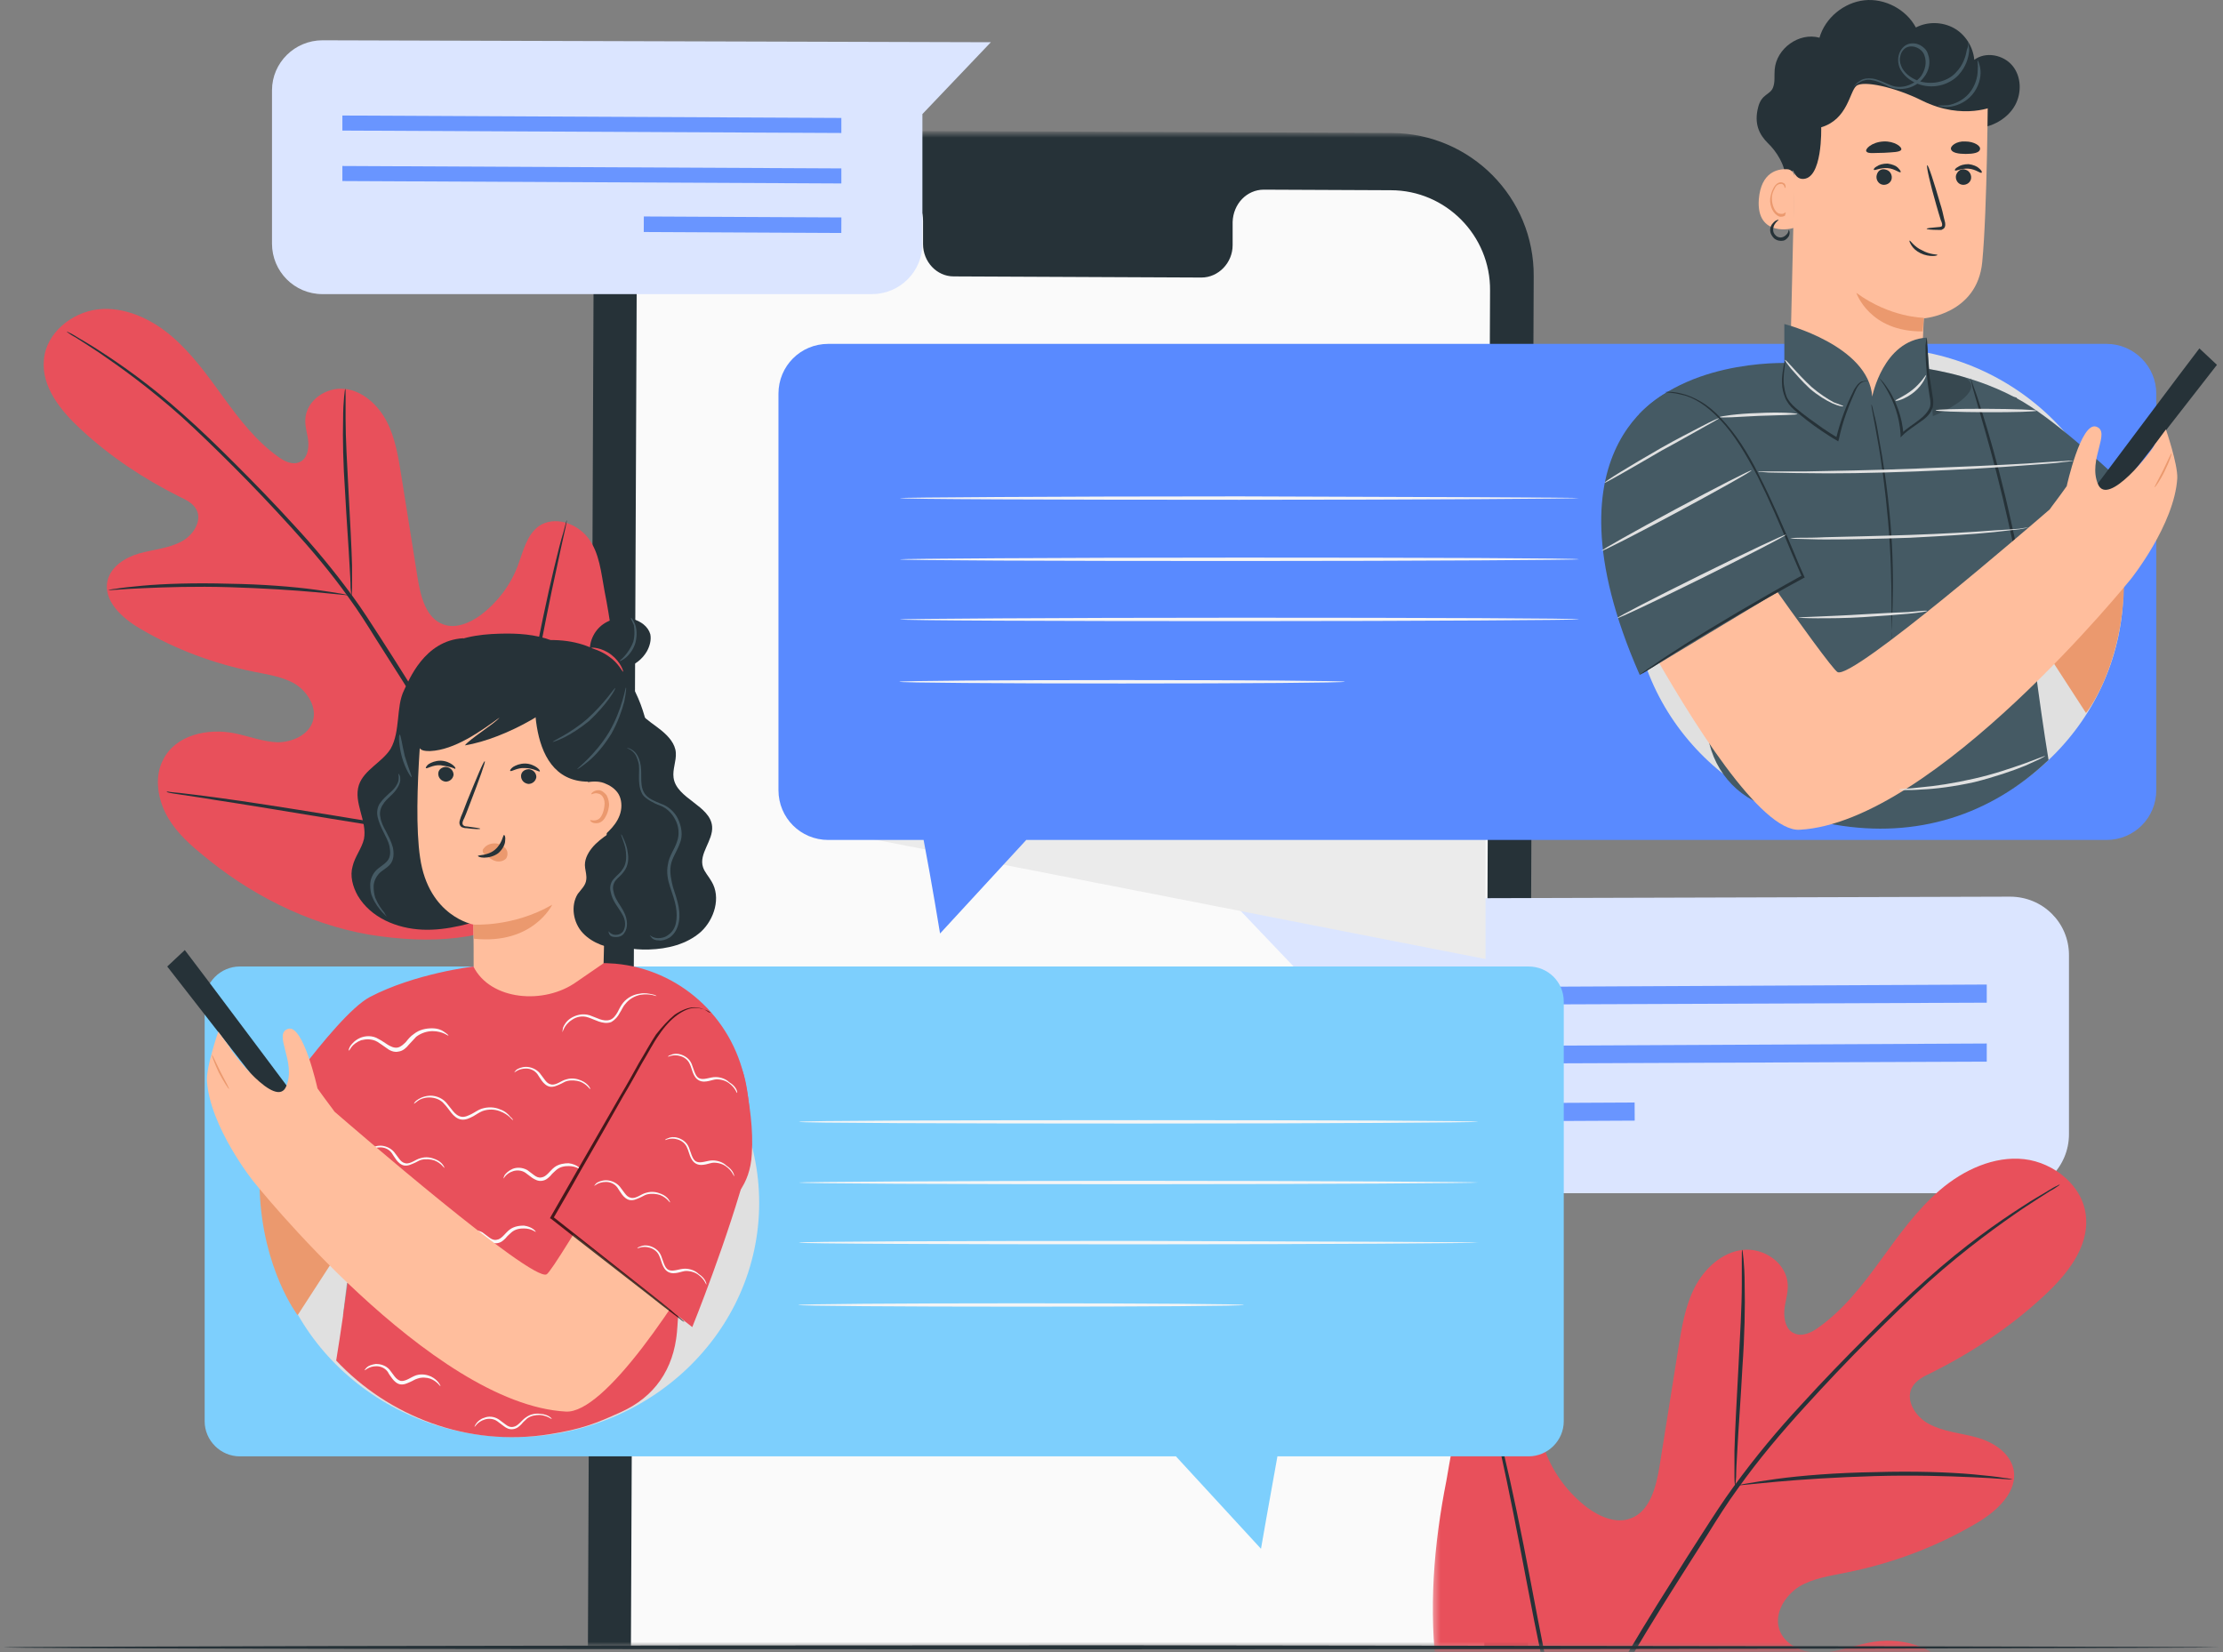 <svg width="331" height="246" viewBox="0 0 331 246" fill="none" xmlns="http://www.w3.org/2000/svg">
<rect x="0" y="0" width="331" height="246" fill="#808080" stroke="none"/>
<mask id="mask0_1835_12" style="mask-type:alpha" maskUnits="userSpaceOnUse" x="84" y="19" width="148" height="226">
<rect x="84.181" y="19.804" width="147.296" height="225.196" fill="#C4C4C4"/>
</mask>
<g mask="url(#mask0_1835_12)">
<path d="M205.993 306.849L108.481 306.427C96.746 306.342 87.29 296.802 87.375 285.067L88.388 40.568C88.472 28.833 98.012 19.377 109.748 19.377L207.26 19.8C218.995 19.884 228.451 29.424 228.366 41.159L227.353 285.658C227.269 297.393 217.729 306.849 205.993 306.849Z" fill="#263238"/>
<path d="M207.091 28.327L188.18 28.242C185.647 28.242 183.621 30.353 183.536 33.054V36.516C183.536 39.133 181.425 41.328 178.893 41.328L141.998 41.16C139.466 41.16 137.439 38.964 137.439 36.347V32.886C137.439 30.268 135.413 28.073 132.88 28.073H126.211L109.748 27.904C101.558 27.904 94.804 34.49 94.804 42.679L93.791 281.268C93.791 289.457 100.376 296.211 108.566 296.211L205.909 296.633C214.098 296.633 220.853 290.048 220.853 281.859L221.866 43.27C221.95 35.081 215.28 28.327 207.091 28.327Z" fill="#FAFAFA"/>
</g>
<path d="M40.5 13.444V36.282C40.5 40.402 43.824 43.798 48.016 43.798H129.828C133.948 43.798 137.345 40.474 137.345 36.282V16.985L147.535 6.289L48.016 6C43.897 6 40.5 9.325 40.5 13.444Z" fill="#DBE5FF"/>
<path d="M125.275 19.804L50.98 19.443V17.202L125.275 17.564V19.804Z" fill="#6995FF"/>
<path d="M125.275 27.32L50.98 26.959V24.718L125.275 25.08V27.32Z" fill="#6995FF"/>
<path d="M95.865 32.235L125.28 32.38L125.269 34.693L95.854 34.548L95.865 32.235Z" fill="#6995FF"/>
<path d="M308.065 142.218V168.896C308.065 173.709 304.181 177.677 299.284 177.677H203.714C198.901 177.677 194.933 173.793 194.933 168.896V146.355L183.029 133.859L299.284 133.522C304.181 133.522 308.065 137.405 308.065 142.218Z" fill="#DBE5FF"/>
<path d="M209.033 149.647L295.823 149.309V146.608L209.033 147.03V149.647Z" fill="#6995FF"/>
<path d="M209.033 158.427L295.823 158.09V155.388L209.033 155.81V158.427Z" fill="#6995FF"/>
<path d="M243.391 164.171L209.029 164.34L209.043 167.041L243.404 166.872L243.391 164.171Z" fill="#6995FF"/>
<mask id="mask1_1835_12" style="mask-type:alpha" maskUnits="userSpaceOnUse" x="213" y="169" width="102" height="77">
<rect x="213.345" y="169.327" width="100.827" height="76.273" fill="#C4C4C4"/>
</mask>
<g mask="url(#mask1_1835_12)">
<path d="M226.171 274.682C211.903 260.752 211.65 239.223 215.365 220.481C215.956 217.357 216.209 213.98 218.151 211.447C220.093 208.914 223.892 207.648 226.509 209.421C228.62 210.941 229.211 213.811 230.14 216.259C231.406 219.552 233.601 222.423 236.387 224.533C238.244 225.884 240.608 226.897 242.719 226.137C245.674 225.124 246.603 221.409 247.109 218.286C248.038 212.46 248.967 206.635 249.895 200.809C250.402 197.686 250.908 194.478 252.344 191.691C253.779 188.905 256.396 186.457 259.52 186.119C262.644 185.782 266.021 188.061 266.19 191.269C266.274 192.62 265.767 193.887 265.683 195.153C265.599 196.504 265.936 198.023 267.118 198.53C268.3 199.121 269.735 198.446 270.749 197.686C274.463 195.069 277.334 191.354 280.035 187.639C282.737 183.924 285.439 180.125 288.9 177.17C292.362 174.215 296.921 172.105 301.395 172.611C305.87 173.118 310.26 176.664 310.598 181.223C311.02 185.782 307.727 189.834 304.35 192.958C299.369 197.601 293.628 201.4 287.549 204.44C286.452 204.946 285.27 205.537 284.679 206.635C283.666 208.577 285.27 211.025 287.212 212.038C289.407 213.22 291.94 213.389 294.388 214.064C296.752 214.74 299.2 216.259 299.791 218.708C300.551 222.085 297.343 225.04 294.303 226.813C288.309 230.359 281.724 232.807 274.97 234.158C272.522 234.664 269.989 235.002 267.878 236.268C265.767 237.619 264.163 240.237 264.923 242.6C265.683 244.964 268.469 246.146 270.917 246.146C273.366 246.062 275.73 245.133 278.178 244.627C282.737 243.698 288.225 244.88 290.335 249.101C291.771 251.803 291.349 255.264 289.998 258.05C288.647 260.837 286.367 263.032 284.003 264.973C275.814 271.896 265.936 276.962 255.383 278.819C244.83 280.508 235.458 279.917 226.171 274.682Z" fill="#E8505B"/>
<path d="M223.639 288.613C225.58 281.268 228.62 272.741 232.926 263.707C237.231 254.673 242.803 245.133 248.967 235.424C250.486 232.976 252.006 230.612 253.526 228.248C255.045 225.884 256.565 223.52 258.169 221.325C261.377 216.935 264.754 212.882 268.131 209.252C271.508 205.537 274.801 202.16 277.925 199.037C281.049 195.913 284.003 193.042 286.874 190.509C292.531 185.444 297.512 181.982 301.058 179.703C302.831 178.521 304.266 177.761 305.194 177.17C305.617 176.917 306.039 176.664 306.292 176.579C306.545 176.41 306.63 176.41 306.714 176.41C306.714 176.41 306.63 176.495 306.376 176.664C306.123 176.832 305.785 177.086 305.279 177.339C304.35 177.93 302.999 178.774 301.226 179.956C297.765 182.32 292.784 185.866 287.212 190.847C284.426 193.38 281.471 196.25 278.347 199.374C275.223 202.498 271.931 205.959 268.638 209.59C265.261 213.305 261.884 217.273 258.76 221.663C257.156 223.858 255.721 226.137 254.201 228.586C252.681 230.95 251.162 233.398 249.642 235.762C243.479 245.471 237.907 255.011 233.601 263.96C229.211 272.994 226.171 281.437 224.23 288.782" fill="#263238"/>
<path d="M258.338 221.241C258.338 221.241 258.254 220.734 258.254 219.89C258.254 218.961 258.254 217.695 258.254 216.091C258.338 212.883 258.592 208.492 258.845 203.68C259.098 198.868 259.351 194.478 259.351 191.269C259.351 189.665 259.351 188.399 259.351 187.47C259.351 186.542 259.351 186.119 259.436 186.119C259.436 186.119 259.52 186.626 259.605 187.47C259.689 188.399 259.774 189.665 259.774 191.269C259.858 194.478 259.774 198.868 259.436 203.68C259.183 208.492 258.845 212.798 258.676 216.091C258.592 217.61 258.507 218.877 258.507 219.89C258.423 220.734 258.423 221.241 258.338 221.241Z" fill="#263238"/>
<path d="M299.707 220.312C299.707 220.312 299.116 220.312 298.103 220.228C297.09 220.143 295.57 220.059 293.713 219.974C289.998 219.805 284.763 219.637 279.107 219.805C273.366 219.974 268.216 220.312 264.501 220.65C262.644 220.819 261.124 220.987 260.111 221.072C259.098 221.156 258.507 221.241 258.507 221.241C258.507 221.241 259.098 221.072 260.111 220.903C261.124 220.734 262.644 220.481 264.501 220.228C268.216 219.721 273.45 219.299 279.191 219.214C284.932 219.046 290.167 219.214 293.881 219.552C295.739 219.721 297.258 219.89 298.272 220.059C299.2 220.143 299.707 220.312 299.707 220.312Z" fill="#263238"/>
<path d="M233.516 263.032C233.516 263.032 233.432 262.863 233.348 262.525C233.263 262.103 233.094 261.596 232.925 260.921C232.503 259.57 231.997 257.544 231.406 255.096C230.224 250.199 228.789 243.36 227.353 235.762C225.918 228.164 224.567 221.325 223.47 216.428C222.963 214.064 222.541 212.038 222.203 210.603C222.035 209.928 221.95 209.421 221.866 208.999C221.781 208.661 221.781 208.408 221.781 208.408C221.781 208.408 221.866 208.577 221.95 208.914C222.035 209.337 222.203 209.843 222.372 210.518C222.794 211.869 223.301 213.896 223.892 216.344C225.074 221.241 226.509 228.079 227.944 235.678C229.38 243.276 230.73 250.114 231.828 255.011C232.335 257.375 232.757 259.401 233.094 260.837C233.263 261.512 233.348 262.019 233.432 262.441C233.516 262.778 233.601 263.032 233.516 263.032Z" fill="#263238"/>
</g>
<path d="M80.544 135.547C93.053 123.335 93.275 104.462 90.018 88.031C89.5 85.293 89.278 82.332 87.576 80.112C85.873 77.891 82.543 76.781 80.248 78.336C78.398 79.668 77.88 82.184 77.066 84.331C75.956 87.217 74.031 89.734 71.589 91.584C69.961 92.768 67.888 93.656 66.038 92.99C63.447 92.102 62.633 88.845 62.189 86.107C61.375 81 60.561 75.893 59.747 70.786C59.303 68.048 58.859 65.235 57.6 62.793C56.342 60.35 54.048 58.204 51.309 57.908C48.571 57.612 45.61 59.61 45.462 62.423C45.388 63.607 45.832 64.717 45.906 65.827C45.98 67.012 45.684 68.344 44.648 68.788C43.612 69.306 42.354 68.714 41.466 68.048C38.209 65.753 35.693 62.497 33.324 59.24C30.956 55.984 28.587 52.653 25.553 50.063C22.518 47.472 18.522 45.622 14.599 46.066C10.676 46.51 6.828 49.619 6.532 53.615C6.161 57.612 9.048 61.165 12.008 63.903C16.375 67.974 21.408 71.304 26.737 73.969C27.699 74.413 28.735 74.931 29.253 75.893C30.142 77.595 28.735 79.742 27.033 80.63C25.109 81.666 22.888 81.814 20.742 82.406C18.67 82.998 16.523 84.331 16.005 86.477C15.339 89.438 18.152 92.028 20.816 93.582C26.071 96.691 31.844 98.837 37.765 100.021C39.911 100.465 42.132 100.761 43.982 101.872C45.832 103.056 47.239 105.35 46.572 107.423C45.906 109.495 43.464 110.531 41.318 110.531C39.171 110.457 37.099 109.643 34.953 109.199C30.956 108.385 26.145 109.421 24.295 113.122C23.036 115.49 23.407 118.525 24.591 120.967C25.775 123.409 27.773 125.334 29.846 127.036C37.025 133.105 45.684 137.546 54.936 139.174C64.188 140.654 72.403 140.136 80.544 135.547Z" fill="#E8505B"/>
<path d="M82.766 147.76C81.063 141.32 78.399 133.845 74.624 125.926C70.85 118.006 65.965 109.643 60.562 101.131C59.23 98.985 57.897 96.913 56.565 94.84C55.233 92.768 53.901 90.696 52.494 88.771C49.682 84.923 46.721 81.37 43.761 78.188C40.8 74.931 37.914 71.97 35.175 69.232C32.437 66.493 29.846 63.977 27.33 61.757C22.371 57.316 18.004 54.281 14.896 52.283C13.342 51.247 12.083 50.581 11.269 50.063C10.899 49.841 10.529 49.618 10.307 49.544C10.085 49.397 10.011 49.397 9.937 49.397C9.937 49.397 10.011 49.471 10.233 49.618C10.455 49.767 10.751 49.989 11.195 50.211C12.009 50.729 13.194 51.469 14.748 52.505C17.782 54.577 22.149 57.686 27.034 62.053C29.476 64.273 32.067 66.79 34.805 69.528C37.544 72.266 40.43 75.301 43.317 78.484C46.277 81.74 49.238 85.219 51.976 89.067C53.383 90.992 54.641 92.99 55.973 95.136C57.305 97.209 58.637 99.355 59.97 101.428C65.373 109.939 70.257 118.302 74.032 126.148C77.881 134.067 80.545 141.468 82.248 147.908" fill="#263238"/>
<path d="M52.346 88.697C52.346 88.697 52.42 88.253 52.42 87.513C52.42 86.699 52.42 85.589 52.42 84.183C52.346 81.37 52.124 77.521 51.902 73.303C51.68 69.084 51.458 65.235 51.458 62.423C51.458 61.017 51.458 59.906 51.458 59.092C51.458 58.278 51.458 57.908 51.384 57.908C51.384 57.908 51.31 58.352 51.236 59.092C51.162 59.906 51.088 61.017 51.088 62.423C51.014 65.235 51.088 69.084 51.384 73.303C51.606 77.521 51.902 81.296 52.05 84.183C52.124 85.515 52.198 86.625 52.198 87.513C52.272 88.253 52.272 88.697 52.346 88.697Z" fill="#263238"/>
<path d="M16.08 87.883C16.08 87.883 16.598 87.883 17.486 87.809C18.374 87.735 19.707 87.661 21.335 87.587C24.591 87.439 29.18 87.291 34.139 87.439C39.172 87.587 43.687 87.883 46.943 88.179C48.572 88.327 49.904 88.475 50.792 88.549C51.68 88.623 52.198 88.697 52.198 88.697C52.198 88.697 51.68 88.549 50.792 88.401C49.904 88.253 48.572 88.031 46.943 87.809C43.687 87.365 39.098 86.995 34.065 86.921C29.032 86.773 24.443 86.921 21.187 87.217C19.559 87.365 18.226 87.513 17.338 87.661C16.524 87.735 16.08 87.883 16.08 87.883Z" fill="#263238"/>
<path d="M74.106 125.334C74.106 125.334 74.18 125.186 74.254 124.89C74.328 124.52 74.476 124.075 74.624 123.483C74.994 122.299 75.438 120.523 75.956 118.377C76.992 114.084 78.251 108.089 79.509 101.428C80.767 94.766 81.951 88.771 82.913 84.479C83.357 82.406 83.727 80.63 84.023 79.372C84.171 78.78 84.246 78.336 84.32 77.966C84.394 77.669 84.394 77.447 84.394 77.447C84.394 77.447 84.32 77.595 84.246 77.891C84.171 78.261 84.023 78.706 83.876 79.298C83.505 80.482 83.061 82.258 82.543 84.405C81.507 88.697 80.249 94.692 78.991 101.354C77.732 108.015 76.548 114.01 75.586 118.302C75.142 120.375 74.772 122.151 74.476 123.409C74.328 124.001 74.254 124.446 74.18 124.816C74.106 125.112 74.032 125.334 74.106 125.334Z" fill="#263238"/>
<path d="M24.813 117.932C24.813 117.932 24.961 118.006 25.331 118.08C25.701 118.155 26.219 118.229 26.737 118.303C28.07 118.525 29.846 118.747 31.992 119.117C36.433 119.783 42.576 120.819 49.385 121.929C56.194 123.039 62.337 124.002 66.778 124.594C68.999 124.89 70.849 125.112 72.107 125.26C72.699 125.334 73.143 125.334 73.587 125.408C73.883 125.408 74.106 125.408 74.106 125.408C74.106 125.408 73.957 125.334 73.587 125.26C73.217 125.186 72.699 125.112 72.181 125.038C70.849 124.816 69.073 124.594 66.926 124.224C62.485 123.557 56.342 122.521 49.533 121.411C42.724 120.301 36.581 119.339 32.14 118.747C29.92 118.451 28.07 118.229 26.811 118.08C26.219 118.006 25.775 118.006 25.331 117.932C25.035 117.858 24.813 117.858 24.813 117.932Z" fill="#263238"/>
<path d="M123.932 123.812C125.536 124.065 221.191 142.808 221.191 142.808V123.812H123.932Z" fill="#EBEBEB"/>
<path d="M313.637 51.205H123.341C119.204 51.205 115.911 54.498 115.911 58.635V117.649C115.911 121.785 119.204 125.078 123.341 125.078H137.524C138.706 131.241 139.973 139.008 139.973 139.008L152.805 125.078H313.637C317.774 125.078 321.067 121.785 321.067 117.649V58.635C321.067 54.582 317.774 51.205 313.637 51.205Z" fill="#598AFF"/>
<path d="M235.121 83.287C235.121 83.372 212.495 83.54 184.55 83.54C156.605 83.54 133.979 83.456 133.979 83.287C133.979 83.203 156.605 83.034 184.55 83.034C212.41 83.034 235.121 83.118 235.121 83.287Z" fill="#F5F5F5"/>
<path d="M235.12 74.169C235.12 74.254 212.494 74.422 184.549 74.422C156.604 74.422 133.978 74.338 133.978 74.169C133.978 74.085 156.604 73.916 184.549 73.916C212.41 74 235.12 74.085 235.12 74.169Z" fill="#F5F5F5"/>
<path d="M235.121 92.236C235.121 92.321 212.495 92.49 184.55 92.49C156.605 92.49 133.979 92.405 133.979 92.236C133.979 92.152 156.605 91.983 184.55 91.983C212.41 91.983 235.121 92.068 235.121 92.236Z" fill="#F5F5F5"/>
<path d="M167.073 101.777C185.398 101.777 200.253 101.663 200.253 101.523C200.253 101.383 185.398 101.27 167.073 101.27C148.749 101.27 133.894 101.383 133.894 101.523C133.894 101.663 148.749 101.777 167.073 101.777Z" fill="#F5F5F5"/>
<path d="M227.607 143.922H35.706C32.836 143.922 30.472 146.286 30.472 149.157V211.632C30.472 214.502 32.836 216.866 35.706 216.866H175.094L187.758 230.628C187.758 230.628 189.109 222.861 190.206 216.866H227.607C230.477 216.866 232.841 214.502 232.841 211.632V149.157C232.841 146.202 230.477 143.922 227.607 143.922Z" fill="#7DCFFD"/>
<path d="M220.093 176.089C220.093 176.173 197.467 176.342 169.522 176.342C141.576 176.342 118.95 176.257 118.95 176.089C118.95 176.004 141.576 175.835 169.522 175.835C197.467 175.835 220.093 176.004 220.093 176.089Z" fill="#F5F5F5"/>
<path d="M220.092 167.055C220.092 167.139 197.466 167.308 169.521 167.308C141.575 167.308 118.949 167.224 118.949 167.055C118.949 166.886 141.575 166.802 169.521 166.802C197.466 166.802 220.092 166.886 220.092 167.055Z" fill="#F5F5F5"/>
<path d="M220.093 185.038C220.093 185.122 197.467 185.291 169.522 185.291C141.576 185.291 118.95 185.207 118.95 185.038C118.95 184.869 141.576 184.784 169.522 184.784C197.467 184.869 220.093 184.953 220.093 185.038Z" fill="#F5F5F5"/>
<path d="M152.045 194.578C170.369 194.578 185.224 194.464 185.224 194.325C185.224 194.185 170.369 194.071 152.045 194.071C133.72 194.071 118.865 194.185 118.865 194.325C118.865 194.464 133.72 194.578 152.045 194.578Z" fill="#F5F5F5"/>
<path d="M265.768 26.215C265.852 24.695 264.501 22.5 263.235 21.318C261.968 20.052 261.124 18.448 261.799 15.915C262.306 13.973 263.572 14.142 263.995 13.044C264.332 12.2 264.163 11.271 264.248 10.343C264.501 7.219 267.878 4.771 270.917 5.615C271.762 2.66 274.548 0.381 277.587 0.043C280.627 -0.295 283.835 1.394 285.27 4.095C287.043 3.167 289.238 3.251 290.927 4.18C292.615 5.108 293.797 6.966 293.966 8.908C295.654 7.641 298.272 8.148 299.622 9.752C300.973 11.356 301.058 13.804 300.045 15.662C299.031 17.519 297.005 18.701 294.979 19.039C292.868 19.376 290.758 18.87 288.9 17.941C287.043 17.012 285.354 15.662 283.919 14.142" fill="#263238"/>
<path d="M279.613 123.221C299.803 123.221 316.17 107.232 316.17 87.508C316.17 67.785 299.803 51.796 279.613 51.796C259.424 51.796 243.057 67.785 243.057 87.508C243.057 107.232 259.424 123.221 279.613 123.221Z" fill="#E0E0E0"/>
<path d="M316.254 87.508L312.202 77.124L297.681 86.242L310.598 106.167C310.682 106.167 315.917 99.412 316.254 87.508Z" fill="#EB996E"/>
<path d="M276.237 65.051C281.471 65.051 285.777 60.998 286.03 55.848C286.283 51.543 286.452 47.406 286.452 47.406C286.452 47.406 294.388 46.815 295.148 39.048C295.908 31.28 295.992 13.213 295.992 13.213C287.212 8.57 276.574 9.076 268.216 14.395L267.456 14.902L266.528 55.258C266.443 60.661 270.833 65.051 276.237 65.051Z" fill="#FFBE9D"/>
<path d="M280.88 25.286C281.471 25.455 281.809 26.131 281.64 26.721C281.471 27.312 280.796 27.65 280.205 27.481C279.614 27.312 279.276 26.637 279.445 26.046C279.614 25.371 280.205 25.033 280.88 25.286Z" fill="#263238"/>
<path d="M282.991 25.624C282.822 25.793 282.146 25.117 281.049 25.033C279.951 24.948 279.107 25.455 279.022 25.286C278.938 25.202 279.107 24.948 279.445 24.78C279.782 24.526 280.373 24.358 281.049 24.358C281.724 24.442 282.315 24.695 282.568 24.948C282.991 25.371 283.075 25.624 282.991 25.624Z" fill="#263238"/>
<path d="M292.699 25.286C293.29 25.455 293.628 26.131 293.459 26.721C293.29 27.312 292.615 27.65 292.024 27.481C291.433 27.312 291.095 26.637 291.264 26.046C291.517 25.371 292.108 25.033 292.699 25.286Z" fill="#263238"/>
<path d="M295.064 25.708C294.895 25.877 294.219 25.202 293.122 25.117C292.024 25.033 291.18 25.539 291.096 25.371C291.011 25.286 291.18 25.033 291.518 24.864C291.856 24.611 292.447 24.442 293.122 24.442C293.797 24.526 294.388 24.78 294.642 25.033C295.064 25.371 295.148 25.624 295.064 25.708Z" fill="#263238"/>
<path d="M286.874 34.066C286.874 33.982 287.549 33.898 288.647 33.813C288.9 33.813 289.154 33.729 289.154 33.644C289.238 33.475 289.154 33.138 288.985 32.8C288.731 32.04 288.563 31.365 288.309 30.521C287.381 27.312 286.79 24.695 286.958 24.611C287.127 24.526 287.972 27.143 288.9 30.352C289.154 31.112 289.322 31.871 289.491 32.631C289.576 32.969 289.745 33.391 289.576 33.813C289.491 34.066 289.238 34.151 289.069 34.235C288.9 34.235 288.731 34.235 288.563 34.235C287.549 34.235 286.874 34.151 286.874 34.066Z" fill="#263238"/>
<path d="M286.452 47.321C286.452 47.321 281.471 47.321 276.405 43.607C276.405 43.607 278.347 49.432 286.283 49.348L286.452 47.321Z" fill="#EB996E"/>
<path d="M267.203 26.384C267.203 25.793 266.696 25.202 266.105 25.202C264.67 25.117 262.222 25.624 261.884 29.676C261.462 35.417 267.034 34.066 267.119 33.898C267.119 33.813 267.203 28.663 267.203 26.384Z" fill="#FFBE9D"/>
<path d="M265.852 31.618C265.852 31.618 265.768 31.702 265.599 31.787C265.43 31.871 265.177 31.871 264.839 31.787C264.248 31.534 263.826 30.52 263.826 29.507C263.826 29.001 263.995 28.494 264.248 28.072C264.417 27.65 264.754 27.397 265.092 27.397C265.43 27.312 265.599 27.566 265.683 27.734C265.768 27.903 265.683 27.988 265.768 27.988C265.768 27.988 265.936 27.903 265.852 27.65C265.852 27.566 265.768 27.397 265.683 27.312C265.514 27.228 265.345 27.143 265.177 27.143C264.754 27.143 264.332 27.481 264.079 27.988C263.826 28.41 263.657 29.001 263.572 29.592C263.488 30.774 264.079 31.871 264.839 32.209C265.261 32.378 265.599 32.209 265.768 32.125C265.852 31.787 265.936 31.618 265.852 31.618Z" fill="#EB996E"/>
<path d="M277.925 22.584C278.178 22.922 279.192 22.753 280.542 22.753C281.809 22.669 282.822 22.669 283.075 22.331C283.328 21.909 282.062 20.98 280.458 21.065C278.685 21.149 277.587 22.247 277.925 22.584Z" fill="#263238"/>
<path d="M290.505 22.247C290.674 22.753 291.602 22.922 292.7 22.922C293.797 22.922 294.726 22.753 294.811 22.247C294.979 21.74 293.966 21.065 292.615 21.065C291.349 20.98 290.336 21.74 290.505 22.247Z" fill="#263238"/>
<path d="M297.09 15.746C297.09 15.746 292.362 18.026 286.199 14.986C282.146 12.96 277.419 11.947 276.405 12.791C275.392 13.635 275.139 17.772 271.171 18.954C271.171 18.954 271.424 26.89 268.3 26.637C265.092 26.384 267.119 14.057 267.119 14.057L274.886 10.258L283.328 8.654L291.264 9.752L297.428 11.44L297.09 15.746Z" fill="#263238"/>
<path d="M244.07 61.674C252.344 53.147 266.95 54.076 266.95 54.076L279.023 62.687L285.861 54.751C285.861 54.751 293.038 55.511 299.792 59.057L300.298 59.226V59.31C305.617 62.181 313.131 69.103 320.223 75.773L311.696 83.709L302.24 92.152C302.24 92.152 302.24 92.236 302.24 92.321C302.156 92.827 303.591 104.394 305.026 113.174C296.415 121.363 285.439 124.909 273.197 122.799C269.314 122.123 267.456 121.194 263.826 120.266C258.507 118.915 254.708 114.272 254.201 108.784C253.526 101.439 253.104 92.321 253.104 92.321" fill="#455A64"/>
<path d="M293.375 56.271C293.375 56.271 293.628 56.777 293.882 57.621C294.219 58.466 294.641 59.816 295.148 61.421C296.161 64.629 297.427 69.103 298.609 74C299.791 78.981 300.72 83.54 301.311 86.833C301.564 88.522 301.818 89.788 301.902 90.716C302.071 91.645 302.071 92.152 302.071 92.152C302.071 92.152 301.902 91.645 301.733 90.716C301.564 89.703 301.311 88.437 300.973 86.833C300.298 83.54 299.369 79.066 298.187 74.085C297.005 69.103 295.739 64.713 294.81 61.505C294.388 59.985 293.966 58.635 293.713 57.706C293.544 56.777 293.375 56.271 293.375 56.271Z" fill="#263238"/>
<path d="M309.565 80.193C314.084 76.511 317.676 73.439 317.587 73.331C317.499 73.222 313.764 76.119 309.245 79.8C304.727 83.481 301.135 86.553 301.223 86.662C301.312 86.77 305.047 83.874 309.565 80.193Z" fill="#263238"/>
<path opacity="0.2" d="M254.961 73.409L247.531 97.808L250.317 99.244L253.019 92.321C253.019 92.321 255.805 77.799 254.961 73.409Z" fill="black"/>
<path opacity="0.2" d="M292.615 56.271C296.583 58.381 286.621 63.447 282.062 63.278L285.354 54.582C285.354 54.667 291.264 55.595 292.615 56.271Z" fill="black"/>
<path d="M265.684 54.666V48.25C265.684 48.25 278.263 51.458 278.77 59.057C278.77 59.057 280.374 50.699 286.875 50.276L287.803 62.012L280.205 68.597H272.522L266.443 63.362L265.684 55.258" fill="#455A64"/>
<path d="M281.639 95.191C281.639 95.191 281.639 94.684 281.639 93.84C281.639 92.912 281.639 91.645 281.639 90.041C281.639 86.833 281.555 82.443 281.133 77.63C280.711 72.818 280.12 68.428 279.529 65.304C279.275 63.784 279.022 62.518 278.853 61.589C278.684 60.745 278.6 60.239 278.684 60.239C278.684 60.239 278.853 60.745 279.022 61.589C279.275 62.434 279.529 63.7 279.782 65.304C280.373 68.428 281.048 72.818 281.471 77.715C281.893 82.612 281.893 87.002 281.808 90.21C281.724 91.814 281.724 93.08 281.639 94.009C281.724 94.684 281.639 95.191 281.639 95.191Z" fill="#263238"/>
<path d="M278.178 56.777C278.178 56.777 277.925 56.693 277.418 56.861C276.912 57.03 276.489 57.621 276.152 58.466C275.392 60.154 274.379 62.602 273.788 65.473L273.703 65.726L273.45 65.557C272.69 65.135 271.93 64.629 271.171 64.122C269.651 63.109 268.3 62.011 267.118 60.998C266.527 60.492 266.021 59.816 265.767 59.141C265.514 58.466 265.345 57.79 265.345 57.199C265.261 56.017 265.514 55.004 265.598 54.413C265.767 53.738 265.852 53.4 265.852 53.4C265.852 53.4 265.852 53.738 265.767 54.413C265.683 55.089 265.514 56.017 265.598 57.199C265.683 57.79 265.767 58.381 266.021 59.057C266.274 59.648 266.78 60.239 267.371 60.745C268.553 61.758 269.989 62.771 271.424 63.785C272.184 64.291 272.943 64.798 273.703 65.22L273.366 65.388C274.041 62.518 275.054 60.07 275.898 58.381C276.067 57.959 276.321 57.621 276.574 57.284C276.827 57.03 277.08 56.777 277.418 56.777C277.925 56.608 278.262 56.777 278.178 56.777Z" fill="#263238"/>
<path d="M286.873 50.276C286.873 50.276 286.958 50.614 286.958 51.289C287.042 52.049 287.042 52.978 287.127 54.075C287.211 55.258 287.38 56.608 287.633 58.128C287.718 58.888 287.971 59.648 287.802 60.576C287.549 61.505 286.873 62.181 286.114 62.687C285.101 63.447 284.087 64.038 283.328 64.798L282.99 65.135V64.629C282.821 61.927 281.892 59.732 281.132 58.381C280.373 56.946 279.697 56.186 279.697 56.186C279.697 56.186 279.866 56.355 280.204 56.693C280.542 57.031 280.879 57.537 281.386 58.297C282.23 59.732 283.243 61.927 283.412 64.713L283.074 64.629C283.834 63.785 284.932 63.194 285.86 62.434C286.536 61.927 287.127 61.252 287.38 60.576C287.549 59.816 287.296 59.057 287.211 58.297C286.958 56.777 286.873 55.342 286.789 54.244C286.705 53.062 286.705 52.134 286.705 51.458C286.789 50.614 286.873 50.276 286.873 50.276Z" fill="#263238"/>
<path d="M327.483 51.88C326.976 52.471 308.402 77.293 308.402 77.293L311.02 78.812L330.1 54.329L327.483 51.88Z" fill="#263238"/>
<path d="M252.935 71.467C252.935 71.467 272.437 99.581 273.619 100.088C275.899 101.185 302.662 78.053 305.195 75.858C305.533 75.351 306.292 74.422 307.728 72.396C307.728 72.396 309.838 62.771 312.118 63.531C314.397 64.291 310.851 68.428 312.371 72.058C313.806 75.689 320.56 66.993 320.814 66.233L322.502 63.953C322.502 63.953 324.275 69.103 324.191 71.214C323.769 78.137 317.268 86.242 317.268 86.242C317.268 86.242 288.056 122.461 267.963 123.558C262.222 123.896 251.922 107.517 245.083 95.275C240.946 87.846 242.973 78.559 249.896 73.494L252.935 71.467Z" fill="#FFBE9D"/>
<path d="M320.814 72.565C320.729 72.565 321.405 71.383 322.08 70.032C322.756 68.597 323.262 67.499 323.347 67.499C323.431 67.499 323.009 68.766 322.334 70.117C321.658 71.552 320.898 72.565 320.814 72.565Z" fill="#EB996E"/>
<path d="M249.558 57.79C249.558 57.79 228.62 65.22 244.154 100.51L268.385 85.904L264.923 77.63L249.558 57.79Z" fill="#455A64"/>
<path d="M247.954 58.381C247.954 58.381 248.883 58.212 250.487 58.635C251.247 58.803 252.26 59.225 253.273 59.816C254.286 60.407 255.299 61.252 256.312 62.349C258.338 64.46 260.28 67.415 261.969 70.876C263.742 74.338 265.43 78.221 267.119 82.274C267.625 83.54 268.132 84.722 268.638 85.82L268.723 85.989L268.554 86.073C261.547 89.872 255.468 93.503 251.162 96.12C248.967 97.471 247.279 98.568 246.097 99.328C245.506 99.666 245.083 100.003 244.746 100.172C244.408 100.341 244.239 100.426 244.239 100.426C244.239 100.426 244.408 100.257 244.661 100.088C244.999 99.835 245.421 99.581 246.012 99.159C247.194 98.315 248.883 97.217 250.993 95.867C255.299 93.165 261.378 89.534 268.385 85.651L268.301 85.904C267.794 84.722 267.288 83.54 266.781 82.358C265.093 78.221 263.404 74.338 261.715 70.961C259.943 67.584 258.17 64.629 256.143 62.518C255.13 61.421 254.117 60.576 253.188 59.985C252.26 59.394 251.331 58.972 250.487 58.803C248.883 58.381 247.954 58.466 247.954 58.381Z" fill="#263238"/>
<path d="M293.038 6.121C293.038 6.121 293.122 6.206 293.122 6.459C293.122 6.712 293.206 7.05 293.206 7.557C293.122 8.485 292.784 9.921 291.602 11.187C290.42 12.453 288.225 13.298 285.946 12.622C284.848 12.285 283.751 11.609 283.075 10.512C282.738 10.005 282.569 9.245 282.653 8.57C282.738 7.894 283.075 7.219 283.666 6.797C284.257 6.375 285.101 6.375 285.692 6.628C286.283 6.881 286.874 7.388 287.043 7.979C287.55 9.245 287.212 10.596 286.452 11.525C285.017 13.466 282.4 13.635 280.88 12.707C280.12 12.369 279.445 12.031 278.769 11.947C278.094 11.778 277.588 11.947 277.165 12.116C276.321 12.538 275.983 12.96 275.983 12.876C275.983 12.876 276.068 12.791 276.237 12.622C276.321 12.538 276.406 12.453 276.574 12.285C276.743 12.2 276.912 12.031 277.081 11.947C277.503 11.694 278.094 11.609 278.769 11.694C279.445 11.778 280.205 12.116 280.965 12.453C281.387 12.622 281.724 12.791 282.147 12.876C282.569 12.96 283.075 12.96 283.497 12.876C284.426 12.707 285.355 12.2 286.03 11.356C286.621 10.512 286.959 9.33 286.537 8.232C286.199 7.219 284.764 6.544 283.751 7.135C283.244 7.472 282.991 7.979 282.906 8.57C282.822 9.161 282.991 9.667 283.244 10.174C283.835 11.187 284.848 11.778 285.861 12.116C287.972 12.707 290.083 12.031 291.18 10.849C292.362 9.667 292.7 8.317 292.869 7.388C293.206 6.628 293.038 6.121 293.038 6.121Z" fill="#455A64"/>
<path d="M288.478 37.95C288.478 38.035 288.225 38.119 287.718 38.119C287.296 38.119 286.621 38.035 285.945 37.697C285.27 37.359 284.848 36.937 284.595 36.515C284.341 36.093 284.257 35.839 284.341 35.839C284.426 35.755 285.017 36.768 286.199 37.275C287.381 37.95 288.478 37.866 288.478 37.95Z" fill="#263238"/>
<path d="M266.358 34.235C266.358 34.235 266.612 34.573 266.358 35.164C266.189 35.417 265.936 35.755 265.514 35.84C265.092 35.924 264.585 35.84 264.163 35.502C263.826 35.164 263.572 34.742 263.572 34.235C263.572 33.813 263.741 33.475 263.994 33.222C264.417 32.716 264.839 32.716 264.839 32.716C264.839 32.8 264.501 32.969 264.248 33.391C263.994 33.813 263.826 34.573 264.417 35.08C264.67 35.333 265.092 35.417 265.345 35.333C265.683 35.248 265.852 35.08 266.021 34.911C266.358 34.573 266.274 34.235 266.358 34.235Z" fill="#263238"/>
<path d="M294.472 8.992C294.472 8.992 294.81 9.498 294.894 10.512C294.979 11.525 294.641 12.96 293.628 14.142C292.615 15.324 291.18 15.831 290.167 15.915C289.153 15.999 288.562 15.746 288.562 15.746C288.562 15.662 289.153 15.746 290.082 15.662C291.011 15.493 292.277 14.986 293.206 13.889C294.135 12.791 294.472 11.44 294.472 10.512C294.557 9.583 294.388 8.992 294.472 8.992Z" fill="#455A64"/>
<path d="M253.475 86.061C260.413 82.631 265.987 79.749 265.925 79.623C265.863 79.498 260.189 82.177 253.25 85.607C246.312 89.038 240.738 91.92 240.8 92.046C240.862 92.171 246.537 89.492 253.475 86.061Z" fill="#E0E0E0"/>
<path d="M249.762 76.258C255.925 72.951 260.867 70.169 260.8 70.046C260.734 69.923 255.685 72.504 249.522 75.812C243.36 79.119 238.418 81.901 238.484 82.024C238.55 82.147 243.599 79.566 249.762 76.258Z" fill="#E0E0E0"/>
<path d="M255.974 62.265C255.974 62.349 255.045 62.856 253.526 63.7C251.837 64.629 249.811 65.811 247.447 67.077C245.167 68.428 243.057 69.61 241.453 70.539C239.933 71.383 238.92 71.974 238.92 71.89C238.92 71.805 239.764 71.214 241.284 70.285C242.804 69.357 244.914 68.09 247.278 66.74C249.642 65.389 251.837 64.291 253.441 63.447C254.876 62.687 255.89 62.265 255.974 62.265Z" fill="#E0E0E0"/>
<path d="M274.464 60.492C274.464 60.577 273.788 60.492 272.859 60.07C271.931 59.648 270.664 58.888 269.482 57.875C268.3 56.777 267.372 55.68 266.696 54.92C266.021 54.076 265.683 53.569 265.768 53.569C265.852 53.569 266.274 53.991 266.95 54.751C267.625 55.511 268.638 56.608 269.736 57.622C270.918 58.635 272.1 59.395 273.028 59.901C273.873 60.239 274.464 60.408 274.464 60.492Z" fill="#E0E0E0"/>
<path d="M286.789 55.849C286.874 55.849 286.367 57.284 285.016 58.381C283.666 59.479 282.23 59.817 282.23 59.648C282.146 59.563 283.497 59.057 284.763 58.044C286.03 57.031 286.705 55.849 286.789 55.849Z" fill="#E0E0E0"/>
<path d="M308.741 68.597C308.741 68.597 308.572 68.681 308.234 68.681C307.897 68.766 307.39 68.766 306.883 68.85C305.701 69.019 304.013 69.103 301.902 69.272C297.681 69.61 291.771 69.948 285.355 70.201C278.854 70.454 273.029 70.539 268.723 70.454C266.612 70.454 264.839 70.37 263.657 70.37C263.066 70.37 262.644 70.285 262.306 70.285C261.969 70.285 261.8 70.285 261.8 70.201C261.8 70.201 261.969 70.201 262.306 70.201C262.644 70.201 263.151 70.201 263.657 70.201C264.924 70.201 266.612 70.201 268.723 70.201C272.944 70.117 278.854 70.032 285.27 69.779C291.771 69.526 297.597 69.272 301.818 69.019C303.928 68.85 305.617 68.766 306.799 68.681C307.39 68.681 307.812 68.597 308.15 68.597C308.572 68.597 308.741 68.597 308.741 68.597Z" fill="#E0E0E0"/>
<path d="M302.071 78.559C302.071 78.559 301.564 78.644 300.72 78.813C299.791 78.897 298.525 79.066 296.921 79.235C293.713 79.572 289.238 79.826 284.341 80.079C279.445 80.248 274.97 80.332 271.762 80.332C270.158 80.332 268.807 80.248 267.963 80.248C267.034 80.248 266.527 80.163 266.527 80.163C266.527 80.163 267.034 80.079 267.963 80.079C268.976 80.079 270.242 80.079 271.762 79.995C274.97 79.91 279.445 79.826 284.341 79.657C289.238 79.488 293.713 79.235 296.921 78.981C298.44 78.897 299.791 78.813 300.72 78.728C301.564 78.559 302.071 78.559 302.071 78.559Z" fill="#E0E0E0"/>
<path d="M286.959 90.97C286.959 91.054 285.861 91.223 284.173 91.392C282.4 91.561 280.036 91.73 277.419 91.899C274.801 92.067 272.353 92.067 270.58 92.067C268.807 92.067 267.794 91.983 267.794 91.983C267.794 91.899 268.891 91.899 270.58 91.814C272.437 91.73 274.801 91.645 277.419 91.476C280.036 91.308 282.315 91.223 284.173 91.139C285.861 90.97 286.959 90.885 286.959 90.97Z" fill="#E0E0E0"/>
<path d="M267.625 61.674C267.625 61.758 265.008 61.843 261.884 61.927C258.676 62.096 256.143 62.265 256.059 62.096C256.059 62.012 258.591 61.59 261.8 61.505C265.008 61.336 267.625 61.505 267.625 61.674Z" fill="#E0E0E0"/>
<path d="M303.235 61.159C303.235 61.019 299.872 60.893 295.722 60.877C291.572 60.862 288.208 60.962 288.207 61.102C288.206 61.242 291.57 61.368 295.72 61.384C299.87 61.4 303.234 61.299 303.235 61.159Z" fill="#E0E0E0"/>
<path d="M304.519 112.583C304.519 112.583 304.266 112.752 303.759 113.005C303.252 113.258 302.493 113.596 301.564 114.018C299.707 114.778 297.005 115.707 293.966 116.467C290.926 117.142 288.14 117.48 286.114 117.564C285.101 117.649 284.257 117.649 283.666 117.649C283.075 117.649 282.821 117.649 282.821 117.564C282.821 117.48 284.088 117.48 286.114 117.227C288.14 117.058 290.926 116.636 293.881 115.96C296.92 115.285 299.538 114.356 301.479 113.681C303.337 113.005 304.519 112.499 304.519 112.583Z" fill="#E0E0E0"/>
<path d="M76.483 213.996C96.673 213.996 113.04 198.385 113.04 179.128C113.04 159.871 96.673 144.26 76.483 144.26C56.294 144.26 39.927 159.871 39.927 179.128C39.927 198.385 56.294 213.996 76.483 213.996Z" fill="#E0E0E0"/>
<path d="M68.97 95.039C63.145 95.377 60.865 101.371 60.19 102.722C59.514 104.073 59.43 105.593 59.261 107.112C59.092 108.632 58.923 110.152 58.164 111.503C56.897 113.529 54.196 114.626 53.436 116.906C52.592 119.523 54.702 122.225 54.196 124.926C53.858 126.362 52.845 127.544 52.507 128.979C52.085 130.414 52.507 132.018 53.267 133.369C55.209 136.662 59.092 138.266 62.892 138.435C66.691 138.603 70.406 137.421 73.951 136.324" fill="#263238"/>
<path d="M94.551 102.553C93.96 103.82 94.551 105.255 95.395 106.268C96.324 107.281 97.506 107.957 98.519 108.801C99.532 109.645 100.545 110.743 100.63 112.094C100.714 113.36 100.123 114.542 100.292 115.808C100.714 118.932 105.78 119.945 106.033 123.069C106.202 125.18 104.007 127.122 104.682 129.148C104.936 129.908 105.527 130.499 105.949 131.258C107.384 133.622 106.371 136.915 104.345 138.772C102.234 140.63 99.364 141.305 96.662 141.39C94.298 141.474 91.681 141.136 90.33 139.194C89.064 137.506 89.317 135.142 89.57 133.031C90.752 123.153 90.583 113.107 90.33 103.144" fill="#263238"/>
<path d="M70.489 148.312C70.574 143.078 70.489 137.675 70.489 137.675C70.489 137.675 63.819 136.493 62.553 127.712C61.287 119.354 63.397 101.371 63.397 101.371C73.106 97.572 83.997 99.007 90.751 106.859L89.738 149.072C89.654 153.969 85.264 157.768 80.029 157.599C74.71 157.43 70.489 153.294 70.489 148.312Z" fill="#FFBE9D"/>
<path d="M65.255 115.217C65.255 115.808 65.677 116.315 66.352 116.399C66.943 116.399 67.45 115.977 67.534 115.386C67.534 114.795 67.112 114.289 66.437 114.204C65.761 114.204 65.255 114.626 65.255 115.217Z" fill="#263238"/>
<path d="M63.398 114.373C63.566 114.542 64.411 113.866 65.593 113.951C67.872 114.289 67.788 114.626 67.788 114.457C67.872 114.373 67.703 114.12 67.365 113.866C67.028 113.613 66.352 113.275 65.593 113.275C64.833 113.275 64.242 113.529 63.82 113.782C63.482 114.035 63.398 114.289 63.398 114.373Z" fill="#263238"/>
<path d="M77.581 115.555C77.581 116.146 78.003 116.653 78.679 116.737C79.27 116.737 79.776 116.315 79.861 115.724C79.861 115.133 79.438 114.626 78.763 114.542C78.088 114.542 77.581 114.964 77.581 115.555Z" fill="#263238"/>
<path d="M75.977 114.795C76.145 114.964 76.99 114.289 78.172 114.373C79.354 114.373 80.282 114.964 80.367 114.88C80.451 114.795 80.282 114.542 79.945 114.289C79.607 114.035 78.931 113.698 78.172 113.698C77.412 113.698 76.821 113.951 76.399 114.204C76.061 114.457 75.892 114.711 75.977 114.795Z" fill="#263238"/>
<path d="M71.502 123.407C71.502 123.322 70.743 123.238 69.561 123.069C69.223 123.069 68.97 122.985 68.885 122.731C68.801 122.478 68.97 122.14 69.138 121.803C69.476 121.043 69.729 120.283 70.067 119.439C71.334 116.146 72.347 113.36 72.178 113.36C72.009 113.276 70.911 115.977 69.561 119.27C69.223 120.114 68.97 120.874 68.632 121.634C68.547 121.971 68.294 122.394 68.463 122.816C68.547 123.069 68.801 123.238 68.97 123.238C69.138 123.322 69.307 123.322 69.476 123.322C70.743 123.491 71.502 123.491 71.502 123.407Z" fill="#263238"/>
<path d="M70.489 137.675C70.489 137.675 76.399 138.097 82.225 134.72C82.225 134.72 79.354 140.714 70.574 139.785L70.489 137.675Z" fill="#EB996E"/>
<path d="M72.009 126.362C72.431 125.771 73.191 125.517 73.951 125.602C74.457 125.686 74.964 125.939 75.302 126.362C75.639 126.784 75.639 127.375 75.386 127.797C75.048 128.219 74.373 128.388 73.782 128.219C73.191 128.05 72.684 127.628 72.262 127.29C72.094 127.206 72.009 127.037 71.925 126.953C71.84 126.699 71.84 126.53 72.009 126.362Z" fill="#EB996E"/>
<path d="M75.049 124.335C74.88 124.335 74.795 125.602 73.698 126.531C72.6 127.459 71.165 127.29 71.165 127.459C71.165 127.544 71.503 127.712 72.094 127.712C72.685 127.712 73.529 127.544 74.204 127.037C74.88 126.446 75.218 125.686 75.218 125.18C75.302 124.589 75.133 124.335 75.049 124.335Z" fill="#263238"/>
<path d="M86.952 100.696C83.744 105.255 75.301 109.983 69.222 110.996C69.898 110.067 73.613 107.788 74.373 106.859C71.587 108.885 67.703 111.671 64.073 111.84C63.65 111.84 63.144 111.84 62.806 111.671C62.3 111.418 62.215 110.827 62.131 110.321C61.877 108.21 62.046 104.495 62.384 102.385C62.722 100.274 63.735 98.163 65.508 96.728C67.872 94.955 71.164 94.448 74.373 94.364C76.99 94.28 79.776 94.448 82.14 95.377C84.588 96.306 86.614 98.248 86.952 100.443" fill="#263238"/>
<path d="M96.154 121.043C96.577 118.763 96.914 116.653 96.999 115.217C97.252 110.743 95.986 94.111 80.451 95.377L79.86 100.105C79.86 100.105 77.496 116.315 87.543 116.399C87.543 116.399 88.134 121.212 92.693 125.939C92.524 126.024 95.226 125.939 96.154 121.043Z" fill="#263238"/>
<path d="M87.459 116.484C88.388 116.315 89.401 116.315 90.245 116.737C91.09 117.075 91.934 117.75 92.272 118.594C92.609 119.439 92.609 120.452 92.272 121.38C91.934 122.309 91.343 123.069 90.667 123.744C90.161 124.251 89.654 124.673 88.979 124.842C88.303 125.011 87.544 124.926 87.037 124.504" fill="#FFBE9D"/>
<path d="M87.881 122.14C87.796 122.14 88.134 122.731 89.063 122.562C89.485 122.478 89.907 122.14 90.16 121.634C90.413 121.212 90.582 120.705 90.667 120.114C90.751 119.523 90.582 118.932 90.329 118.425C89.991 118.003 89.569 117.666 89.147 117.666C88.303 117.666 87.965 118.257 88.049 118.257C88.134 118.341 88.472 118.003 89.063 118.172C89.654 118.257 90.16 119.016 89.991 120.03C89.907 120.958 89.485 121.887 88.978 122.056C88.387 122.309 87.965 122.056 87.881 122.14Z" fill="#EB996E"/>
<path d="M89.148 98.923C90.33 99.598 91.765 99.767 93.116 99.43C94.467 99.092 95.649 98.163 96.324 96.981C96.746 96.221 97 95.293 96.831 94.448C96.493 93.266 95.396 92.507 94.214 92.169C92.525 91.747 90.583 92.169 89.317 93.351C88.051 94.533 87.46 96.475 88.051 98.163C88.641 99.852 90.33 101.034 92.103 100.949" fill="#263238"/>
<path d="M90.583 124.167C89.739 124.757 88.81 125.433 88.135 126.277C87.459 127.121 86.953 128.135 87.122 129.232C87.206 129.823 87.375 130.414 87.29 131.005C87.206 131.849 86.531 132.44 86.024 133.116C84.927 134.889 85.349 137.421 86.784 138.941C88.219 140.461 90.414 141.221 92.525 141.305C93.791 141.305 95.058 141.136 96.071 140.461C97.506 139.448 98.097 137.506 98.097 135.733" fill="#263238"/>
<path d="M91.597 102.469C91.681 102.469 91.343 103.144 90.668 104.073C89.992 105.002 88.979 106.184 87.713 107.366C86.362 108.463 85.011 109.308 83.998 109.814C82.985 110.321 82.31 110.489 82.31 110.489C82.225 110.321 84.842 109.308 87.46 107.028C89.992 104.749 91.512 102.385 91.597 102.469Z" fill="#455A64"/>
<path d="M93.2 102.385C93.284 102.385 93.2 103.229 92.947 104.495C92.609 105.762 92.018 107.535 91.005 109.307C89.907 111.08 88.725 112.431 87.712 113.276C86.699 114.12 86.024 114.542 85.939 114.542C85.855 114.457 88.557 112.516 90.667 109.054C92.694 105.593 93.116 102.3 93.2 102.385Z" fill="#455A64"/>
<path d="M59.514 109.392C59.683 109.392 59.852 110.827 60.274 112.6C60.781 114.289 61.371 115.639 61.287 115.724C61.203 115.808 60.358 114.542 59.852 112.769C59.345 110.912 59.345 109.392 59.514 109.392Z" fill="#455A64"/>
<path d="M96.746 139.279C96.746 139.194 97.168 139.701 98.012 139.701C98.434 139.701 99.025 139.617 99.532 139.194C100.039 138.857 100.461 138.266 100.63 137.506C100.798 136.746 100.798 135.902 100.63 134.973C100.461 134.044 100.123 133.116 99.785 132.103C99.448 131.09 99.194 129.908 99.448 128.726C99.616 127.459 100.461 126.446 100.798 125.349C101.221 124.251 101.052 122.985 100.545 122.056C100.039 121.043 99.194 120.283 98.266 119.945C97.759 119.776 97.252 119.523 96.83 119.27C96.408 119.017 95.902 118.679 95.648 118.257C95.142 117.328 95.142 116.399 95.142 115.64C95.142 114.795 95.226 114.12 95.057 113.529C94.889 112.938 94.72 112.431 94.382 112.094C93.791 111.418 93.2 111.418 93.284 111.418C93.284 111.418 93.453 111.418 93.622 111.418C93.875 111.503 94.213 111.671 94.551 112.009C94.889 112.347 95.142 112.853 95.311 113.529C95.48 114.204 95.48 114.964 95.48 115.724C95.48 116.484 95.48 117.412 95.986 118.172C96.493 118.932 97.421 119.27 98.434 119.692C99.448 120.03 100.461 120.874 100.967 121.971C101.474 123.069 101.727 124.42 101.221 125.602C100.798 126.784 100.039 127.797 99.87 128.894C99.701 129.992 99.954 131.09 100.207 132.103C100.545 133.116 100.883 134.129 101.052 135.058C101.221 135.986 101.221 136.915 100.967 137.759C100.714 138.603 100.292 139.194 99.701 139.617C99.11 139.954 98.519 140.123 98.097 140.039C97.59 140.039 97.252 139.87 97.084 139.701C96.83 139.363 96.746 139.279 96.746 139.279Z" fill="#455A64"/>
<path d="M90.667 138.688C90.667 138.688 90.751 138.941 91.174 139.11C91.511 139.279 92.356 139.279 92.778 138.688C93.2 138.012 93.2 136.999 92.609 136.071C92.102 135.142 91.174 134.213 90.92 132.778C90.751 132.103 90.92 131.343 91.427 130.836C91.849 130.33 92.356 129.992 92.609 129.57C93.284 128.726 93.284 127.712 93.2 126.868C93.115 126.024 92.862 125.433 92.693 124.926C92.524 124.504 92.44 124.251 92.524 124.251C92.524 124.251 92.693 124.504 92.862 124.926C93.031 125.349 93.369 126.024 93.453 126.868C93.622 127.712 93.622 128.894 92.862 129.823C92.524 130.33 92.018 130.667 91.68 131.09C91.342 131.512 91.174 132.103 91.342 132.694C91.511 133.876 92.44 134.804 92.947 135.902C93.453 136.915 93.537 138.181 92.947 138.941C92.693 139.363 92.187 139.532 91.849 139.532C91.511 139.532 91.174 139.532 90.92 139.363C90.583 139.026 90.583 138.688 90.667 138.688Z" fill="#455A64"/>
<path d="M57.572 136.493C57.572 136.493 57.319 136.239 56.897 135.817C56.475 135.311 55.884 134.635 55.462 133.622C55.209 133.116 55.124 132.44 55.124 131.765C55.124 131.089 55.377 130.33 55.884 129.739C56.39 129.148 57.15 128.81 57.657 128.219C58.163 127.628 58.163 126.868 57.995 126.024C57.826 125.264 57.404 124.504 57.066 123.829C56.728 123.153 56.39 122.394 56.222 121.634C56.053 120.874 56.222 120.03 56.644 119.523C57.066 118.932 57.488 118.594 57.91 118.172C58.754 117.497 59.261 116.737 59.345 116.146C59.43 115.555 59.261 115.217 59.345 115.217C59.345 115.217 59.43 115.302 59.514 115.471C59.599 115.639 59.599 115.893 59.599 116.23C59.514 116.906 59.008 117.75 58.163 118.51C57.741 118.932 57.319 119.27 56.981 119.861C56.644 120.367 56.475 121.043 56.644 121.718C56.728 122.394 57.066 123.069 57.488 123.829C57.826 124.504 58.248 125.264 58.501 126.193C58.67 127.037 58.67 128.05 58.079 128.725C57.488 129.401 56.728 129.654 56.306 130.245C55.884 130.752 55.631 131.427 55.631 132.018C55.631 132.609 55.715 133.2 55.884 133.707C56.306 134.72 56.812 135.395 57.235 135.902C57.319 136.155 57.572 136.408 57.572 136.493Z" fill="#455A64"/>
<path d="M92.778 100.021C92.693 100.105 92.102 98.754 90.751 97.826C89.401 96.812 88.05 96.559 88.05 96.475C88.05 96.39 89.57 96.39 91.005 97.488C92.44 98.585 92.862 100.021 92.778 100.021Z" fill="#E8505B"/>
<path d="M93.96 92C94.044 92 94.298 92.338 94.551 92.929C94.804 93.604 94.889 94.533 94.635 95.63C94.382 96.644 93.707 97.488 93.2 97.91C92.694 98.332 92.272 98.501 92.272 98.416C92.272 98.332 92.609 98.163 93.031 97.657C93.454 97.15 93.96 96.475 94.298 95.546C94.551 94.617 94.467 93.689 94.382 93.098C94.044 92.338 93.876 92 93.96 92Z" fill="#455A64"/>
<path opacity="0.3" d="M51.071 195.844C51.071 195.844 72.009 215.769 84.504 212.139C96.999 208.508 100.629 199.137 100.629 199.137L100.967 195.76L99.701 194.916L51.662 191.032L51.071 195.844Z" fill="black"/>
<path d="M38.66 177.186L42.713 166.802L57.234 175.92L44.317 195.844C44.317 195.844 39.082 189.006 38.66 177.186Z" fill="#EB996E"/>
<path d="M55.039 148.481C61.793 144.935 70.489 143.922 70.489 143.922C73.022 148.988 81.042 149.663 85.855 146.202L89.907 143.416C89.907 143.416 90.498 143.416 91.596 143.5C101.136 144.344 108.987 151.436 110.929 160.892C111.605 164.269 112.195 168.237 111.942 171.867C111.436 181.07 101.895 181.914 101.895 181.914C101.895 181.914 101.389 191.032 100.798 198.377C100.291 203.865 97.505 208.002 92.44 210.281C88.725 211.97 86.614 212.814 81.802 213.574C69.56 215.516 57.825 210.872 50.058 202.598C51.493 193.818 52.928 182.421 52.759 181.914C52.759 181.83 52.759 181.745 52.759 181.745L43.304 173.303L37.9 168.828C37.985 168.828 49.72 151.352 55.039 148.481Z" fill="#E8505B"/>
<path d="M66.775 154.222C66.775 154.307 65.931 153.547 64.411 153.547C63.651 153.547 62.723 153.8 61.963 154.391C61.625 154.729 61.287 155.151 60.865 155.573C60.528 155.995 60.021 156.502 59.346 156.586C58.67 156.755 57.995 156.417 57.573 156.08C57.066 155.742 56.644 155.404 56.222 155.151C55.377 154.644 54.449 154.729 53.773 154.898C53.098 155.151 52.591 155.573 52.338 155.911C52.085 156.248 52 156.502 51.916 156.417C51.916 156.417 51.916 156.164 52.169 155.742C52.423 155.404 52.845 154.898 53.605 154.56C54.364 154.222 55.462 154.138 56.391 154.729C56.897 154.982 57.319 155.32 57.741 155.573C58.164 155.826 58.67 156.08 59.177 155.995C59.683 155.911 60.105 155.489 60.443 155.151C60.781 154.729 61.118 154.307 61.625 153.969C62.469 153.293 63.482 153.125 64.327 153.125C65.171 153.125 65.762 153.378 66.1 153.631C66.606 153.969 66.775 154.138 66.775 154.222Z" fill="#FAFAFA"/>
<path d="M76.4 166.802C76.315 166.886 75.809 165.957 74.373 165.451C73.698 165.198 72.769 165.113 71.841 165.451C71.418 165.62 70.912 165.957 70.49 166.211C69.983 166.464 69.392 166.802 68.717 166.717C68.041 166.633 67.535 166.126 67.197 165.704C66.859 165.282 66.522 164.775 66.184 164.438C65.593 163.678 64.664 163.425 63.904 163.425C63.145 163.425 62.554 163.678 62.216 163.931C61.878 164.185 61.709 164.353 61.625 164.353C61.625 164.353 61.709 164.1 62.047 163.847C62.385 163.594 62.976 163.256 63.82 163.171C64.58 163.087 65.677 163.34 66.437 164.184C66.775 164.607 67.113 165.029 67.45 165.451C67.788 165.873 68.21 166.211 68.717 166.295C69.223 166.38 69.73 166.126 70.237 165.873C70.743 165.62 71.165 165.282 71.672 165.113C72.685 164.775 73.698 164.86 74.458 165.198C75.218 165.451 75.724 165.957 75.978 166.295C76.315 166.548 76.4 166.802 76.4 166.802Z" fill="#FAFAFA"/>
<path d="M97.759 148.312C97.759 148.397 96.83 147.89 95.311 148.144C94.551 148.312 93.706 148.735 93.115 149.494C92.778 149.832 92.609 150.339 92.271 150.845C92.018 151.352 91.596 151.858 91.005 152.196C90.329 152.449 89.654 152.28 89.147 152.112C88.641 151.943 88.134 151.689 87.628 151.521C86.699 151.183 85.77 151.436 85.179 151.858C84.504 152.28 84.166 152.787 83.997 153.125C83.829 153.462 83.744 153.716 83.744 153.716C83.744 153.716 83.744 153.462 83.829 153.04C83.997 152.618 84.335 152.027 85.01 151.605C85.686 151.183 86.699 150.845 87.797 151.183C88.303 151.352 88.81 151.605 89.316 151.774C89.823 151.943 90.329 152.027 90.836 151.858C91.343 151.689 91.68 151.183 91.933 150.761C92.187 150.254 92.44 149.748 92.778 149.326C93.453 148.481 94.466 148.059 95.226 147.975C95.986 147.806 96.661 147.975 97.084 148.059C97.59 148.144 97.759 148.312 97.759 148.312Z" fill="#FAFAFA"/>
<path d="M87.882 162.158C87.797 162.243 87.459 161.483 86.362 161.061C85.855 160.892 85.095 160.808 84.42 160.976C84.082 161.061 83.745 161.314 83.323 161.483C82.9 161.652 82.478 161.905 81.887 161.821C81.381 161.736 80.959 161.314 80.705 160.976C80.452 160.639 80.199 160.217 80.03 159.963C79.608 159.372 78.932 159.119 78.341 159.119C77.159 159.119 76.653 159.71 76.568 159.71C76.568 159.71 76.653 159.541 76.906 159.288C77.159 159.119 77.666 158.866 78.341 158.866C78.932 158.866 79.777 159.119 80.368 159.794C80.621 160.132 80.874 160.47 81.127 160.808C81.381 161.145 81.634 161.398 82.056 161.483C82.816 161.652 83.576 160.892 84.336 160.723C85.18 160.47 85.94 160.639 86.531 160.892C87.713 161.399 87.966 162.243 87.882 162.158Z" fill="#FAFAFA"/>
<path d="M66.183 173.894C66.099 173.978 65.761 173.218 64.664 172.796C64.157 172.627 63.397 172.543 62.722 172.712C62.384 172.796 62.046 173.049 61.624 173.218C61.202 173.387 60.78 173.64 60.189 173.556C59.682 173.471 59.26 173.049 59.007 172.712C58.754 172.374 58.5 171.952 58.332 171.698C57.91 171.107 57.234 170.854 56.643 170.854C55.461 170.854 54.955 171.445 54.87 171.445C54.87 171.445 54.955 171.276 55.208 171.023C55.461 170.854 55.968 170.601 56.643 170.601C57.234 170.601 58.078 170.854 58.669 171.53C58.923 171.867 59.176 172.205 59.429 172.543C59.682 172.88 59.936 173.134 60.358 173.218C61.118 173.387 61.877 172.627 62.637 172.458C63.482 172.205 64.241 172.374 64.832 172.627C65.93 173.049 66.183 173.894 66.183 173.894Z" fill="#FAFAFA"/>
<path d="M86.446 174.147C86.446 174.231 85.855 173.64 84.673 173.64C84.082 173.64 83.406 173.725 82.816 174.231C82.562 174.485 82.225 174.738 81.971 175.076C81.633 175.413 81.296 175.751 80.705 175.835C80.114 175.92 79.692 175.666 79.27 175.413C78.932 175.16 78.594 174.907 78.257 174.653C77.665 174.231 76.906 174.231 76.399 174.4C75.302 174.738 74.964 175.582 74.964 175.498C74.964 175.498 74.964 175.329 75.133 174.991C75.302 174.738 75.724 174.316 76.315 174.062C76.906 173.809 77.75 173.809 78.51 174.231C78.847 174.485 79.185 174.738 79.523 174.991C79.861 175.244 80.198 175.413 80.62 175.329C81.38 175.244 81.887 174.316 82.562 173.809C83.238 173.303 84.082 173.218 84.673 173.218C86.024 173.387 86.53 174.147 86.446 174.147Z" fill="#FAFAFA"/>
<path d="M79.776 183.434C79.776 183.518 79.185 182.927 78.003 182.927C77.412 182.927 76.737 183.012 76.146 183.518C75.892 183.771 75.555 184.025 75.301 184.362C74.964 184.7 74.626 185.038 74.035 185.122C73.444 185.207 73.022 184.953 72.6 184.7C72.262 184.447 71.924 184.194 71.587 183.94C70.996 183.518 70.236 183.518 69.729 183.687C68.632 184.025 68.294 184.869 68.294 184.784C68.294 184.784 68.294 184.616 68.463 184.278C68.632 184.025 69.054 183.603 69.645 183.349C70.236 183.096 71.08 183.096 71.84 183.518C72.177 183.771 72.515 184.025 72.853 184.278C73.191 184.531 73.528 184.7 73.951 184.616C74.71 184.531 75.217 183.603 75.892 183.096C76.568 182.589 77.412 182.505 78.003 182.505C79.269 182.674 79.776 183.349 79.776 183.434Z" fill="#FAFAFA"/>
<path d="M65.592 206.398C65.508 206.482 65.17 205.722 64.073 205.3C63.566 205.131 62.806 205.047 62.131 205.3C61.793 205.384 61.456 205.638 61.033 205.807C60.611 205.975 60.189 206.229 59.598 206.144C59.092 206.06 58.669 205.638 58.416 205.3C58.163 204.962 57.91 204.625 57.741 204.287C57.319 203.696 56.643 203.443 56.052 203.443C54.87 203.443 54.364 204.118 54.279 204.034C54.279 204.034 54.364 203.865 54.617 203.612C54.87 203.358 55.377 203.189 55.968 203.105C56.559 203.105 57.403 203.274 57.994 203.949C58.247 204.287 58.501 204.625 58.754 204.962C59.007 205.3 59.345 205.553 59.683 205.638C60.442 205.722 61.202 205.047 61.962 204.794C62.806 204.54 63.566 204.709 64.157 204.962C65.339 205.553 65.592 206.398 65.592 206.398Z" fill="#FAFAFA"/>
<path d="M82.14 211.294C82.14 211.379 81.549 210.788 80.367 210.703C79.776 210.703 79.101 210.788 78.51 211.21C78.257 211.463 77.919 211.717 77.666 212.054C77.328 212.392 76.99 212.73 76.399 212.814C75.808 212.899 75.386 212.645 75.048 212.392C74.711 212.139 74.373 211.885 74.035 211.632C73.444 211.21 72.684 211.21 72.178 211.379C71.08 211.717 70.743 212.476 70.658 212.476C70.658 212.476 70.658 212.308 70.912 211.97C71.08 211.717 71.502 211.294 72.094 211.126C72.684 210.872 73.529 210.872 74.288 211.379C74.626 211.632 74.964 211.885 75.302 212.139C75.639 212.392 75.977 212.561 76.399 212.476C77.159 212.392 77.666 211.463 78.341 211.041C79.016 210.535 79.861 210.45 80.452 210.535C81.718 210.619 82.225 211.294 82.14 211.294Z" fill="#FAFAFA"/>
<path d="M27.517 141.474C28.023 142.065 46.597 166.886 46.597 166.886L43.98 168.406L24.899 143.922L27.517 141.474Z" fill="#263238"/>
<path d="M99.955 159.203C99.955 159.203 82.563 189.259 81.381 189.766C79.101 190.863 52.338 167.73 49.806 165.535C49.468 165.029 48.708 164.1 47.273 162.074C47.273 162.074 45.162 152.449 42.883 153.209C40.603 153.969 44.149 158.106 42.629 161.736C41.194 165.367 34.44 156.671 34.187 155.911L32.498 153.631C32.498 153.631 30.725 158.781 30.81 160.892C31.232 167.815 37.733 175.92 37.733 175.92C37.733 175.92 64.158 209.099 84.251 210.197C89.992 210.535 101.052 193.903 107.891 181.661C112.028 174.231 110.086 166.717 103.247 161.736L99.955 159.203Z" fill="#FFBE9D"/>
<path d="M34.101 162.158C34.017 162.158 33.341 161.145 32.581 159.71C31.906 158.275 31.484 157.093 31.568 157.093C31.653 157.093 32.159 158.275 32.835 159.626C33.595 161.061 34.185 162.158 34.101 162.158Z" fill="#EB996E"/>
<path d="M99.11 150.845C98.434 151.267 82.225 181.323 82.225 181.323L103.078 197.617C103.078 197.617 108.481 184.278 111.352 173.387C112.112 170.432 111.689 162.58 110.592 159.541C109.072 155.235 106.708 156.333 103.162 153.8L99.11 150.845Z" fill="#E8505B"/>
<path opacity="0.7" d="M105.948 150.845C105.948 150.845 105.779 150.761 105.357 150.508C104.935 150.339 104.344 150.085 103.5 150.085C102.656 150.085 101.727 150.508 100.798 151.183C99.87 151.858 98.941 152.871 98.097 154.138C97.252 155.32 96.493 156.84 95.564 158.359C94.719 159.879 93.791 161.567 92.778 163.256C90.836 166.717 88.641 170.517 86.361 174.485C85.01 176.933 83.66 179.212 82.393 181.408L82.309 181.154C87.965 185.629 92.862 189.512 96.408 192.299C98.097 193.649 99.532 194.747 100.46 195.591C100.883 195.929 101.305 196.267 101.558 196.52C101.811 196.689 101.896 196.858 101.896 196.858C101.896 196.858 101.727 196.773 101.474 196.604C101.22 196.351 100.798 196.098 100.376 195.76C99.363 195 97.928 193.903 96.239 192.552C92.693 189.766 87.712 185.967 82.056 181.492L81.887 181.408L81.971 181.239C83.237 179.044 84.588 176.68 85.939 174.316C88.219 170.348 90.414 166.549 92.356 163.171C93.369 161.483 94.297 159.794 95.142 158.275C96.07 156.755 96.83 155.32 97.674 154.053C98.603 152.871 99.532 151.858 100.46 151.099C101.474 150.423 102.487 150.001 103.331 150.001C104.175 150.001 104.851 150.254 105.188 150.508C105.357 150.592 105.526 150.761 105.61 150.761C105.948 150.761 105.948 150.845 105.948 150.845Z" fill="black"/>
<path d="M99.786 179.044C99.701 179.128 99.364 178.368 98.266 177.946C97.76 177.777 97 177.693 96.324 177.862C95.987 177.946 95.649 178.199 95.227 178.368C94.805 178.537 94.382 178.79 93.791 178.706C93.285 178.621 92.863 178.199 92.609 177.862C92.356 177.524 92.103 177.102 91.934 176.849C91.512 176.258 90.837 176.004 90.246 176.004C89.064 176.004 88.557 176.595 88.473 176.595C88.473 176.595 88.557 176.426 88.81 176.173C89.064 176.004 89.57 175.751 90.246 175.751C90.837 175.751 91.681 176.004 92.272 176.68C92.525 177.017 92.778 177.355 93.032 177.693C93.285 178.03 93.538 178.284 93.96 178.368C94.72 178.537 95.48 177.777 96.24 177.608C97.084 177.355 97.844 177.524 98.435 177.777C99.532 178.199 99.786 179.044 99.786 179.044Z" fill="#FAFAFA"/>
<path d="M109.325 175.16C109.241 175.16 109.072 174.4 108.143 173.725C107.721 173.387 107.046 173.134 106.286 173.134C105.948 173.134 105.526 173.303 105.104 173.387C104.682 173.471 104.175 173.556 103.669 173.303C103.162 173.049 102.909 172.543 102.74 172.121C102.571 171.698 102.487 171.276 102.318 170.939C102.065 170.263 101.474 169.841 100.883 169.672C99.785 169.335 99.025 169.841 99.025 169.757C99.025 169.757 99.11 169.588 99.448 169.503C99.785 169.335 100.292 169.25 100.883 169.419C101.474 169.588 102.234 170.01 102.571 170.854C102.74 171.276 102.825 171.614 102.993 172.036C103.162 172.458 103.331 172.796 103.669 172.965C104.344 173.303 105.273 172.796 106.117 172.796C106.961 172.796 107.721 173.134 108.143 173.556C109.325 174.316 109.325 175.16 109.325 175.16Z" fill="#FAFAFA"/>
<path d="M109.747 162.749C109.663 162.749 109.494 161.989 108.565 161.314C108.143 160.976 107.468 160.723 106.708 160.723C106.37 160.723 105.948 160.892 105.526 160.976C105.104 161.061 104.597 161.145 104.091 160.892C103.584 160.639 103.331 160.132 103.162 159.71C102.993 159.288 102.909 158.866 102.74 158.528C102.487 157.853 101.896 157.43 101.305 157.262C100.207 156.924 99.447 157.43 99.447 157.346C99.447 157.346 99.532 157.177 99.869 157.093C100.207 156.924 100.714 156.839 101.305 157.008C101.896 157.177 102.655 157.599 102.993 158.444C103.162 158.866 103.246 159.203 103.415 159.626C103.584 160.048 103.753 160.385 104.091 160.554C104.766 160.892 105.695 160.385 106.539 160.385C107.383 160.385 108.143 160.723 108.565 161.145C109.747 161.821 109.832 162.749 109.747 162.749Z" fill="#FAFAFA"/>
<path d="M105.189 191.285C105.104 191.285 104.935 190.526 104.007 189.85C103.585 189.512 102.909 189.259 102.149 189.259C101.812 189.259 101.389 189.428 100.967 189.512C100.545 189.597 100.039 189.681 99.532 189.428C99.026 189.175 98.772 188.668 98.603 188.246C98.435 187.824 98.35 187.402 98.181 187.064C97.928 186.389 97.337 185.967 96.746 185.798C95.648 185.46 94.889 185.967 94.889 185.882C94.889 185.882 94.973 185.713 95.311 185.629C95.648 185.46 96.155 185.376 96.746 185.544C97.337 185.713 98.097 186.135 98.435 186.98C98.603 187.402 98.688 187.74 98.857 188.162C99.026 188.584 99.194 188.921 99.532 189.09C100.208 189.428 101.136 188.921 101.98 188.921C102.825 188.921 103.585 189.259 104.007 189.681C105.189 190.441 105.189 191.285 105.189 191.285Z" fill="#FAFAFA"/>
<path d="M330.5 245.3C330.5 245.4 256.634 245.6 165.537 245.6C74.366 245.6 0.5 245.5 0.5 245.3C0.5 245.2 74.366 245 165.463 245C256.634 245.1 330.5 245.2 330.5 245.3Z" fill="#263238"/>
</svg>
